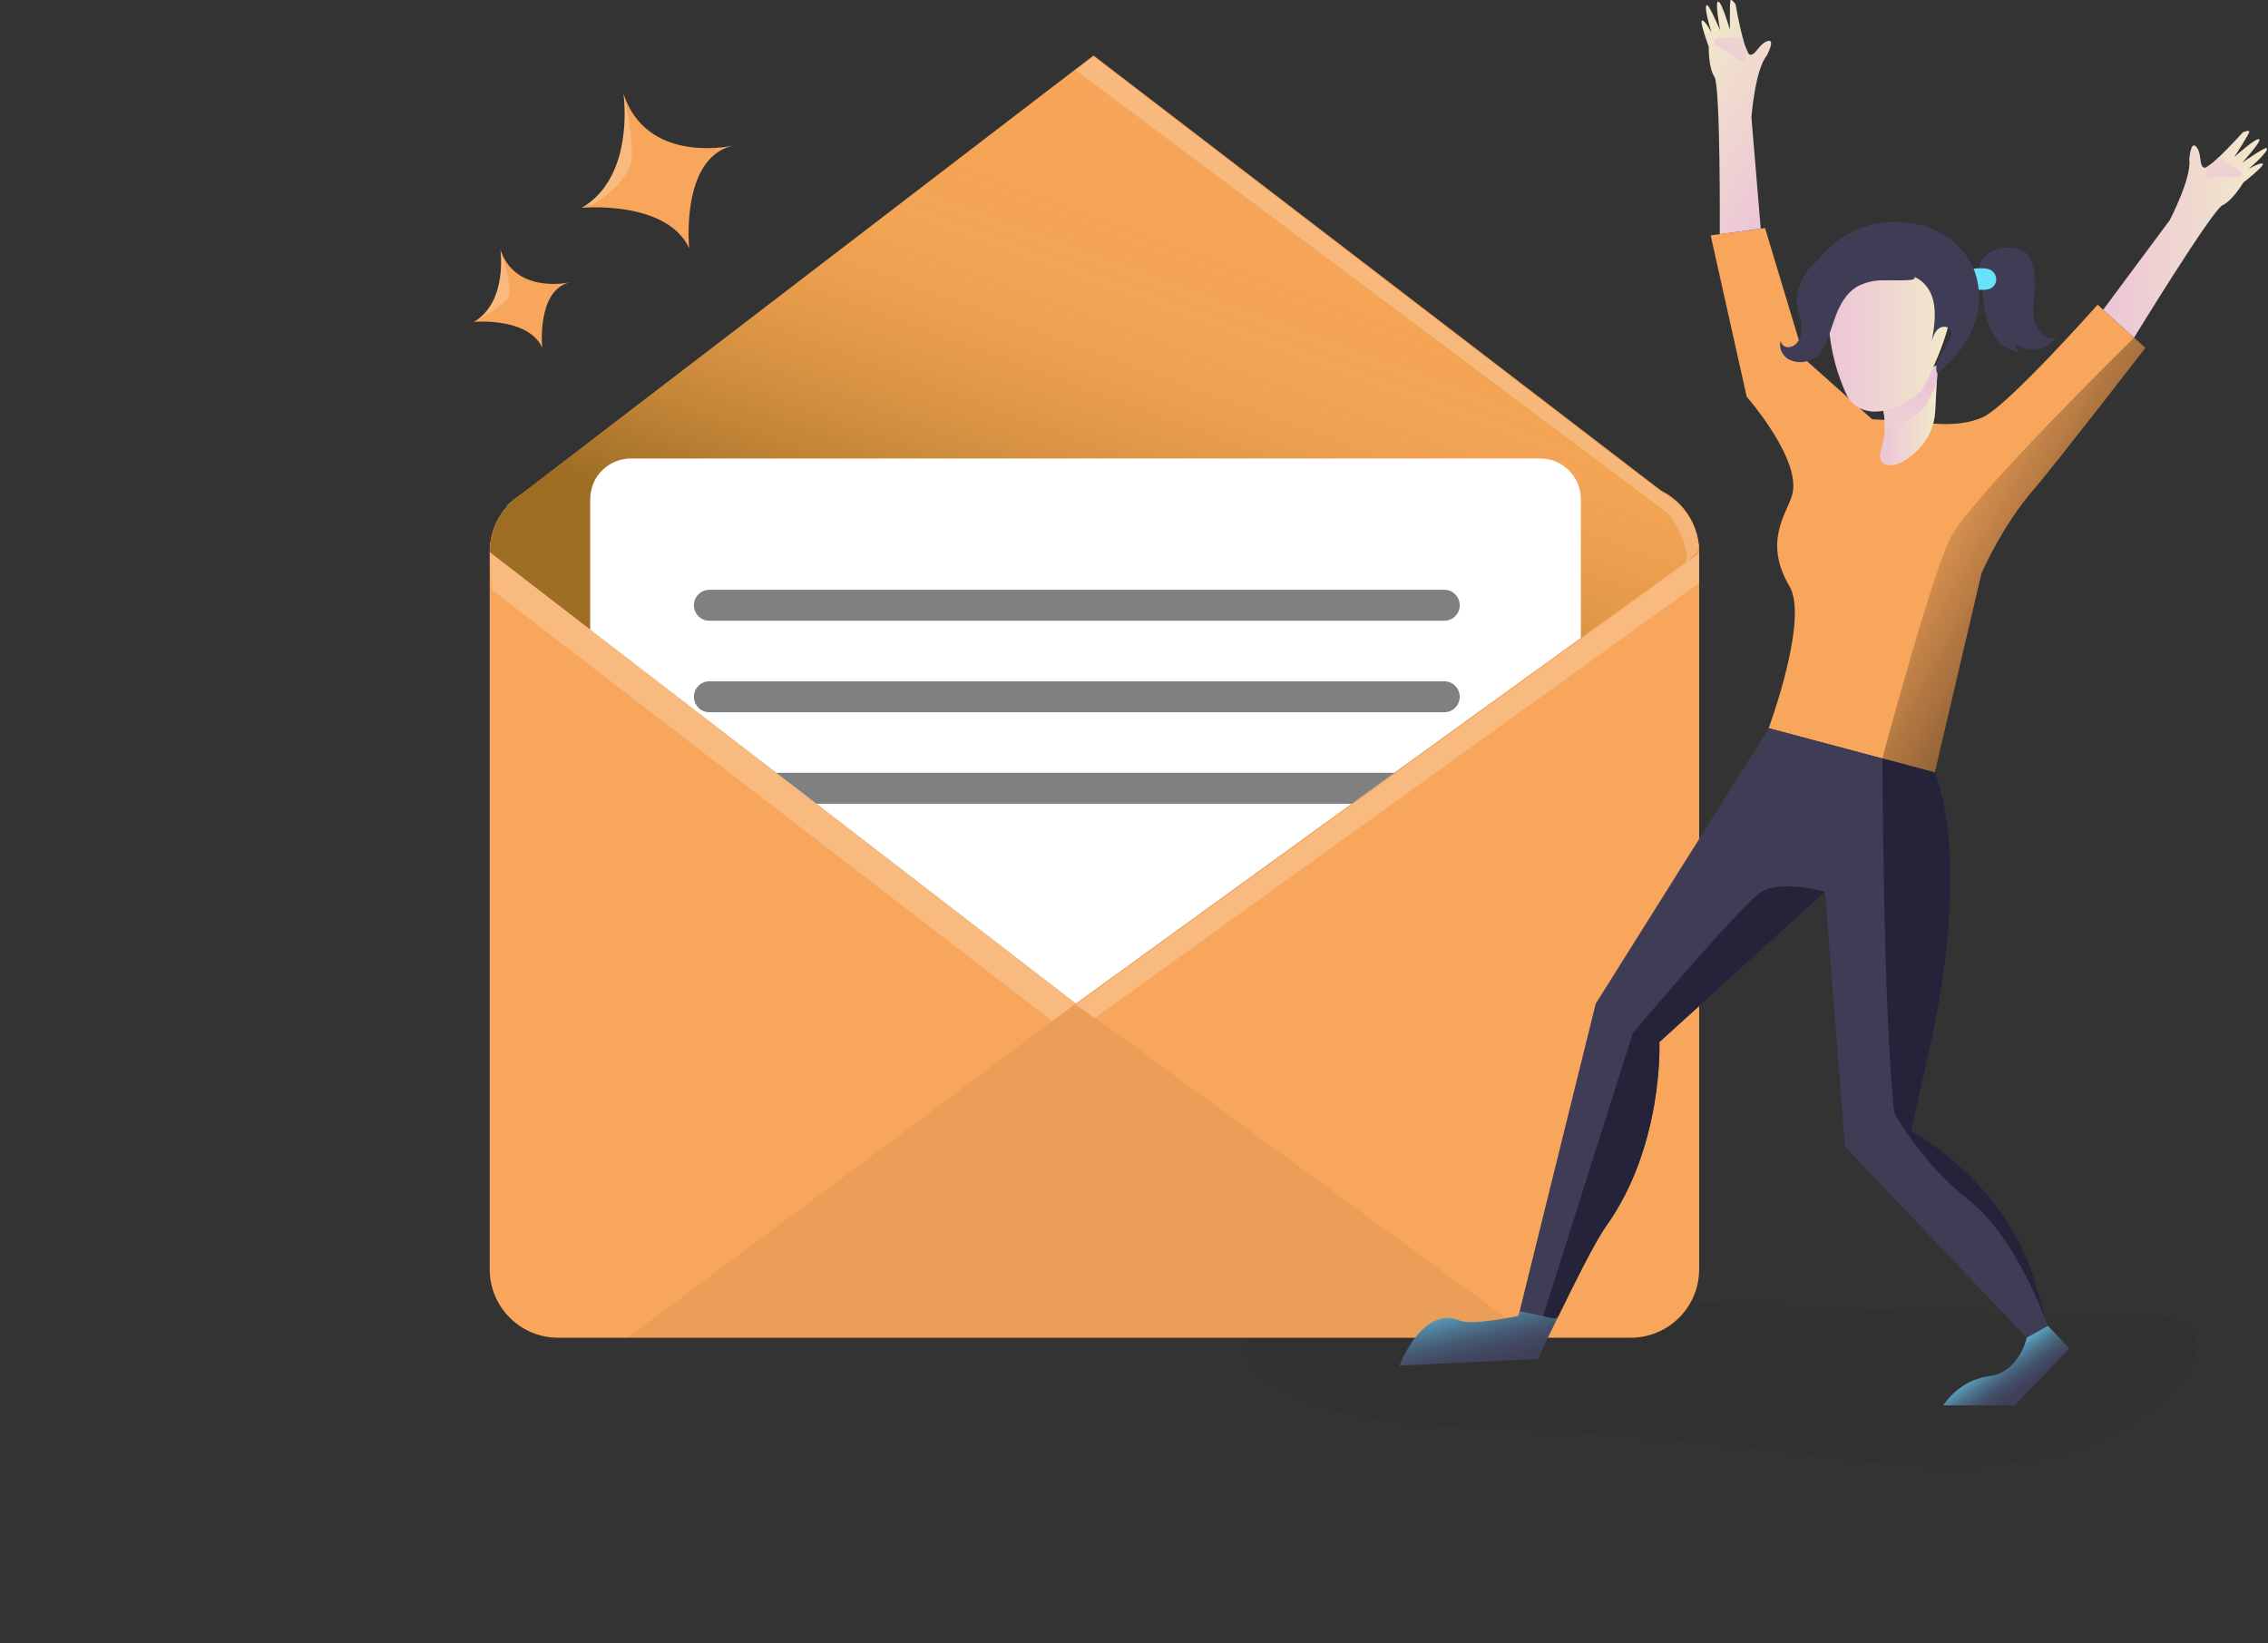 <svg width="824" height="597" viewBox="0 0 824 597" fill="none" xmlns="http://www.w3.org/2000/svg">
<rect x="0" y="0" width="824" height="597" fill="#333333" stroke="none"/>
<g clip-path="url(#clip0_0_3)">
<path opacity="0.05" d="M779.07 477.86C786.85 477.99 796.87 479.93 798.07 487.61C798.72 491.61 796.43 495.5 793.95 498.73C778.44 519 752.74 529.25 727.38 532C702.02 534.75 676.46 530.9 651.14 527.78C614.553 523.26 577.82 520.26 540.94 518.78C514.72 517.72 487.14 517.06 464.56 503.7C460.37 501.23 456.25 498.14 454.24 493.7C450.24 484.87 456.56 474.12 465.24 469.83C473.92 465.54 484.12 465.96 493.8 466.48C588.86 471.6 683.85 477.86 779.07 477.86Z" fill="#000405"/>
<path d="M779.4 126.4C779.4 126.4 745.57 170.15 739.15 177.48C727.44 190.8 719.89 208.27 719.89 208.27L702.89 280.61L683.89 275.54L642.58 264.54C642.58 264.54 657.26 225 650.15 213C640.67 197 648.87 187 651.03 180.13C655.03 167.4 634.6 144.13 634.6 144.13L621.51 85.5L641.27 82.86L655.61 130.39L680.18 152.32L697.68 153.25C697.68 153.25 710.88 155.97 720.48 151.53C729.66 147.27 762.09 110.7 762.09 110.7L775.32 122.7L779.4 126.4ZM617.33 200.59V461.15C617.329 464.415 616.684 467.647 615.434 470.663C614.183 473.678 612.351 476.418 610.042 478.726C607.732 481.033 604.991 482.863 601.974 484.111C598.958 485.36 595.725 486.001 592.46 486H202.77C199.504 486 196.271 485.357 193.254 484.107C190.237 482.857 187.496 481.025 185.188 478.715C182.879 476.406 181.048 473.664 179.799 470.647C178.551 467.629 177.909 464.396 177.91 461.13V200.59C177.907 197.324 178.548 194.09 179.797 191.072C181.045 188.054 182.876 185.312 185.185 183.002C187.494 180.692 190.235 178.86 193.253 177.611C196.27 176.361 199.504 175.719 202.77 175.72H592.46C595.726 175.72 598.96 176.363 601.977 177.613C604.995 178.863 607.736 180.695 610.046 183.004C612.355 185.314 614.187 188.055 615.437 191.073C616.687 194.09 617.33 197.324 617.33 200.59Z" fill="#F7A65B"/>
<path d="M610.59 183.67H183.98L187.44 181.02C187.6 180.881 187.767 180.751 187.94 180.63L390.88 25.07L397.29 20.16L603.76 178.44L610.59 183.67Z" fill="#F7A65B"/>
<path d="M617.33 200.59L612.14 204.34L574.35 231.71L390.88 364.6L214.43 228.71L177.91 200.59L178.38 195.76C179.27 191.232 181.411 187.043 184.56 183.67C185.444 182.708 186.407 181.821 187.44 181.02C187.6 180.881 187.767 180.751 187.94 180.63C192.223 177.435 197.426 175.712 202.77 175.72H592.46C598.639 175.723 604.596 178.026 609.171 182.179C613.746 186.333 616.611 192.04 617.21 198.19C617.29 198.987 617.33 199.788 617.33 200.59Z" fill="#F7A65B"/>
<path opacity="0.61" d="M187.44 181C186.412 181.807 185.449 182.693 184.56 183.65H183.98L187.44 181Z" fill="url(#paint0_linear_0_3)"/>
<path opacity="0.61" d="M617.33 200.59L612.14 204.35L574.35 231.71L390.88 364.6L214.43 228.72L177.91 200.59L178.38 195.77C179.27 191.239 181.411 187.047 184.56 183.67C185.449 182.713 186.412 181.827 187.44 181.02L187.94 180.64L390.88 25.07L397.29 20.16L603.76 178.44C607.483 180.336 610.668 183.141 613.019 186.595C615.37 190.049 616.812 194.041 617.21 198.2C617.29 198.994 617.33 199.792 617.33 200.59Z" fill="url(#paint1_linear_0_3)"/>
<path d="M574.35 181.34V231.72L506.64 280.72L491.11 292L390.88 364.6L296.61 292L282.02 280.76L214.43 228.76V181.34C214.43 177.423 215.986 173.666 218.756 170.896C221.526 168.126 225.283 166.57 229.2 166.57H559.59C563.505 166.573 567.26 168.13 570.027 170.9C572.795 173.669 574.35 177.424 574.35 181.34Z" fill="white"/>
<path d="M524.73 225.51H257.73C256.239 225.51 254.81 224.918 253.756 223.864C252.702 222.81 252.11 221.381 252.11 219.89C252.11 219.152 252.255 218.421 252.538 217.739C252.82 217.057 253.234 216.438 253.756 215.916C254.278 215.394 254.897 214.98 255.579 214.698C256.261 214.415 256.992 214.27 257.73 214.27H524.73C525.468 214.27 526.199 214.415 526.881 214.698C527.563 214.98 528.182 215.394 528.704 215.916C529.226 216.438 529.64 217.057 529.922 217.739C530.205 218.421 530.35 219.152 530.35 219.89C530.35 221.381 529.758 222.81 528.704 223.864C527.65 224.918 526.22 225.51 524.73 225.51Z" fill="#808080"/>
<path d="M524.73 258.76H257.73C256.239 258.76 254.81 258.168 253.756 257.114C252.702 256.06 252.11 254.631 252.11 253.14C252.11 251.649 252.702 250.22 253.756 249.166C254.81 248.112 256.239 247.52 257.73 247.52H524.73C526.22 247.52 527.65 248.112 528.704 249.166C529.758 250.22 530.35 251.649 530.35 253.14C530.35 254.631 529.758 256.06 528.704 257.114C527.65 258.168 526.22 258.76 524.73 258.76Z" fill="#808080"/>
<path d="M506.64 280.76L491.11 292H296.61L282.01 280.76H506.64Z" fill="#808080"/>
<path opacity="0.05" d="M390.88 364.6L228.02 486.02H557.1L390.88 364.6Z" fill="#000405"/>
<path d="M250.4 90.2C242.2 72.61 211.4 75.5 211.4 75.5C230.4 64.29 226.76 35.82 226.53 34.14C234.84 58.96 263.53 53.48 266.1 52.94C247.05 57.64 250.4 90.2 250.4 90.2ZM197 126.29C191.79 115.11 172.2 116.95 172.2 116.95C184.6 109.58 181.79 90.61 181.79 90.61V90.72C187.11 106.41 205.31 102.93 206.93 102.59C194.87 105.59 197 126.29 197 126.29Z" fill="#F7A65B"/>
<path d="M721.56 92.7C723.974 90.759 727.029 89.796 730.12 90C732.382 89.908 734.596 90.672 736.32 92.14C737.647 93.631 738.49 95.49 738.74 97.47C739.228 99.925 739.413 102.43 739.29 104.93C739.07 109.52 737.88 114.38 739.86 118.53C740.333 119.516 740.968 120.415 741.74 121.19C742.635 122.192 743.881 122.812 745.22 122.92C745.886 122.95 746.54 122.74 747.064 122.329C747.589 121.918 747.949 121.333 748.08 120.68C747.414 122.162 746.417 123.472 745.166 124.508C743.914 125.544 742.442 126.279 740.861 126.657C739.281 127.035 737.635 127.045 736.05 126.686C734.465 126.328 732.984 125.611 731.72 124.59L733.46 128.12C732.019 127.748 730.624 127.218 729.3 126.54C725.05 124.23 722.67 119.54 721.54 114.8C720.54 110.45 720.34 105.96 719.4 101.59C718.67 98.24 718.85 95.12 721.56 92.7Z" fill="#3F3D56"/>
<path d="M720.28 97.5C721.143 97.472 722.005 97.604 722.82 97.89C723.496 98.171 724.081 98.632 724.513 99.222C724.945 99.813 725.207 100.511 725.27 101.24C725.307 101.973 725.13 102.7 724.761 103.334C724.392 103.968 723.846 104.481 723.19 104.81C722.335 105.162 721.413 105.322 720.49 105.28C719.65 105.28 718.8 105.28 717.96 105.2C717.72 105.201 717.483 105.142 717.27 105.03C717.055 104.854 716.892 104.622 716.8 104.36C716.253 103.27 715.84 102.119 715.57 100.93C714.88 97.25 717.36 97.47 720.28 97.5Z" fill="#68E1FD"/>
<path d="M704.01 132.61C704.01 132.61 703.85 135.5 703.65 139.26C703.48 142.43 703.27 146.26 703.1 149.44C702.808 154.819 700.498 159.89 696.63 163.64C694.37 165.95 688.98 170.26 684.87 168.73C682.87 167.99 682.8 165.47 683.22 163.96C684.145 161.207 684.661 158.333 684.75 155.43C684.816 153.08 684.604 150.73 684.12 148.43C681.54 142 704.01 132.61 704.01 132.61Z" fill="url(#paint2_linear_0_3)"/>
<path d="M704.01 132.61C704.01 132.61 703.85 135.5 703.65 139.26C702.07 142.78 700.59 145.65 699.78 147.08C698.15 149.97 691.45 154.52 684.78 155.43C684.846 153.08 684.634 150.73 684.15 148.43C681.54 142 704.01 132.61 704.01 132.61Z" fill="url(#paint3_linear_0_3)"/>
<path d="M684.44 94.32C681.495 94.499 678.619 95.282 675.99 96.622C673.361 97.961 671.036 99.827 669.16 102.104C667.284 104.381 665.896 107.019 665.084 109.856C664.272 112.692 664.053 115.665 664.44 118.59C665.108 127.327 667.351 135.871 671.06 143.81C678.06 155.81 695.8 145.94 698.61 141C701.42 136.06 712.2 113.78 707.67 107.47C704.55 103.21 695.9 93.86 684.44 94.32Z" fill="url(#paint4_linear_0_3)"/>
<path d="M678.14 82.13C685.666 79.931 693.695 80.166 701.08 82.8C708.35 85.56 714.62 91.24 717.39 98.51C719.773 105.247 719.545 112.633 716.75 119.21C713.935 125.734 709.451 131.4 703.75 135.64C702.28 131.14 706.81 127.14 708.57 122.75C708.978 121.939 709.067 121.004 708.82 120.13C708.18 118.5 705.74 118.32 704.35 119.38C702.96 120.44 702.35 122.23 701.84 123.9C703.19 116.75 704.19 108.35 699.13 103.11C696.13 100.01 691.6 98.85 687.28 98.81C683.313 98.798 679.385 99.601 675.74 101.168C672.096 102.735 668.811 105.033 666.09 107.92C664.5 109.63 662.24 111.73 660.22 110.55C659.592 110.12 659.099 109.52 658.8 108.82C652.83 97 668.51 84.77 678.14 82.13Z" fill="#3F3D56"/>
<path d="M687.8 95.34C682.8 93.14 677.55 91.34 672.12 91.34C666.69 91.34 661.06 93.18 657.47 97.26C655.595 99.534 654.231 102.183 653.47 105.03C652.867 106.811 652.629 108.695 652.77 110.57C652.987 111.93 653.322 113.268 653.77 114.57C654.71 117.81 655.11 121.57 653.06 124.29C652.68 124.832 652.182 125.281 651.604 125.604C651.025 125.926 650.381 126.113 649.72 126.15C649.058 126.162 648.414 125.931 647.91 125.503C647.405 125.074 647.075 124.475 646.98 123.82C646.1 126.31 647.54 129.23 649.83 130.54C651.01 131.14 652.303 131.484 653.625 131.548C654.947 131.612 656.268 131.394 657.5 130.91C658.536 130.583 659.497 130.057 660.33 129.36C661.153 128.568 661.83 127.637 662.33 126.61C664.42 122.82 665.47 118.61 667.03 114.52C668.59 110.43 670.85 106.52 674.54 104.22C677.464 102.624 680.749 101.808 684.08 101.85C687.39 101.74 690.72 102.01 694.02 101.71C697.32 101.41 694.93 99.45 693.51 98.42C691.718 97.2 689.804 96.168 687.8 95.34Z" fill="#3F3D56"/>
<path d="M822.11 59.49C822.96 60.15 815 66.35 815 66.35C815 66.35 811.28 72.76 807.5 74.54C803.72 76.32 775.32 122.69 775.32 122.69L764.11 112.53L788.29 80C788.29 80 796.29 64.67 795.4 58C795.4 58 795.88 50.12 798.29 53.78C799.99 56.39 798.9 60.5 800.91 60.94C801.133 60.96 801.356 60.911 801.55 60.8C803.217 59.788 804.747 58.564 806.1 57.16C810.1 53.35 814.88 48.05 814.88 48.05C814.88 48.05 817.5 46.94 817.17 48.05C816.84 49.16 812.03 56.65 811.76 57.05C812.21 56.64 819.59 50.05 820.76 50.56C821.93 51.07 815.04 58.66 814.64 59.1C815.07 58.8 822.94 53.32 823.53 53.81C824.64 54.74 817.53 60.91 816.94 61.38C817.39 61.14 821.3 58.85 822.11 59.49Z" fill="url(#paint5_linear_0_3)"/>
<path d="M813.67 64.24C813.074 64.434 812.44 64.486 811.82 64.39C809.804 64.237 807.78 64.203 805.76 64.29C804.4 64.35 801.59 65.29 801.52 63.18C801.52 62.62 801.66 62.07 801.63 61.51C801.63 61.27 801.57 61.03 801.53 60.79C803.197 59.778 804.726 58.554 806.08 57.15C806.693 57.355 807.272 57.648 807.8 58.02C809.133 58.88 810.447 59.73 811.74 60.57C812.44 61.03 813.14 61.49 813.81 61.99C814.107 62.175 814.343 62.443 814.49 62.76C814.555 63.064 814.507 63.381 814.357 63.653C814.206 63.925 813.962 64.133 813.67 64.24Z" fill="url(#paint6_linear_0_3)"/>
<path d="M618.4 7.42C617.32 7.54 620.82 17 620.82 17C620.82 17 620.6 24.41 622.87 27.91C625.14 31.41 624.82 85.06 624.82 85.06L639.7 83.06L636.32 42.65C636.32 42.65 637.61 25.41 641.88 20.22C641.88 20.22 645.62 13.27 641.65 15.11C638.83 16.43 637.58 20.49 635.65 19.81C635.448 19.71 635.284 19.549 635.18 19.35C634.272 17.617 633.6 15.771 633.18 13.86C631.77 8.51 630.53 1.49 630.53 1.49C630.53 1.49 628.93 -0.81 628.67 0.3C628.41 1.41 628.5 10.3 628.51 10.81C628.34 10.24 625.56 0.72 624.26 0.55C622.96 0.38 624.85 10.45 624.97 11.03C624.75 10.55 620.97 1.75 620.19 1.85C618.76 2.06 621.6 11.08 621.81 11.75C621.53 11.31 619.42 7.32 618.4 7.42Z" fill="url(#paint7_linear_0_3)"/>
<path d="M623.04 15.91C623.445 16.384 623.955 16.758 624.53 17C626.324 17.935 628.06 18.977 629.73 20.12C630.86 20.89 632.73 23.19 633.92 21.41C634.24 20.95 634.39 20.41 634.71 19.94C634.856 19.741 635.013 19.551 635.18 19.37C634.272 17.637 633.6 15.791 633.18 13.88C632.552 13.731 631.904 13.678 631.26 13.72L626.57 13.81C625.73 13.81 624.89 13.81 624.05 13.92C623.694 13.918 623.346 14.023 623.05 14.22C622.845 14.453 622.732 14.753 622.73 15.063C622.728 15.374 622.838 15.674 623.04 15.91Z" fill="url(#paint8_linear_0_3)"/>
<path d="M565.67 479.21C561.67 487.38 558.76 493.73 558.76 493.73L508.43 496.13C508.43 496.13 516.77 474.06 530.34 479.76C534.93 481.68 551.56 478.07 551.56 478.07L552.08 476.4L565.67 479.21Z" fill="url(#paint9_linear_0_3)"/>
<path d="M744.05 481.68L736.34 486L670.34 416.62L663.06 324L602.88 378.59C602.88 378.59 604.49 416.18 583.45 445.59C579.68 450.86 572.01 466.17 566.21 478.13C566.03 478.5 565.85 478.88 565.68 479.25L564.55 479.02L560.62 478.2L552.09 476.44L579.75 364.64L642.6 264.58L683.91 275.58L702.91 280.65C702.91 280.65 715.73 306.34 702.91 372.83L694.41 410.89C694.41 410.89 728.67 429.16 739.23 465.3L744.04 481.66L744.05 481.68Z" fill="#3F3D56"/>
<path d="M744.05 481.68L751.88 489.87L732.01 510.59H706.01C706.01 510.59 711.55 501.44 722.63 499.99C733.71 498.54 736.36 485.99 736.36 485.99L744.05 481.68Z" fill="url(#paint10_linear_0_3)"/>
<path opacity="0.22" d="M215.81 74.06L211.42 75.5C230.42 64.29 226.78 35.82 226.55 34.14C226.85 35.49 231.27 54.28 228.86 60.45C225.85 68.16 215.81 74.06 215.81 74.06ZM184.41 108.44C182.09 111.65 172.87 116.6 172.24 116.93C184.64 109.56 181.83 90.59 181.83 90.59V90.7C182.32 92 186.67 105.3 184.41 108.44Z" fill="white"/>
<path opacity="0.22" d="M178.65 214.27L382.32 370.98L390.88 364.6L177.91 200.59L178.65 214.27Z" fill="white"/>
<path opacity="0.22" d="M397.62 369.97L617.33 211.83V201.04L390.88 365.04L397.62 369.97Z" fill="white"/>
<path opacity="0.22" d="M617.21 198.64L616.61 200.32L612.14 204.79C615.28 199.37 606.41 186.79 606.41 186.79L602.87 184.14L592.24 176.14L390.88 25.52L397.29 20.61L603.76 178.88C607.482 180.778 610.665 183.584 613.016 187.037C615.367 190.491 616.809 194.481 617.21 198.64Z" fill="white"/>
<path opacity="0.61" d="M779.4 126.4C779.4 126.4 745.57 170.15 739.15 177.48C727.44 190.8 719.89 208.27 719.89 208.27L702.89 280.61L683.89 275.54C683.89 275.54 701.63 209.21 708.76 195.13C715.89 181.05 775.3 122.69 775.3 122.69L779.4 126.4Z" fill="url(#paint11_linear_0_3)"/>
<path d="M744.04 481.66C743.69 480.66 732.4 449.3 715.45 436.15C698.24 422.79 688.24 404.35 688.24 404.35C684.19 368.95 683.91 275.54 683.91 275.54L702.91 280.61C702.91 280.61 715.73 306.3 702.91 372.79L694.41 410.85C694.41 410.85 728.67 429.16 739.23 465.3L744.04 481.66ZM602.88 378.57C602.88 378.57 604.49 416.16 583.45 445.57C579.68 450.84 572.01 466.15 566.21 478.11L564.55 479L560.62 478.18L593.24 375.29C593.24 375.29 632.75 328.48 639.98 324C647.21 319.52 663.06 324 663.06 324L602.88 378.57Z" fill="#25233A"/>
</g>
<defs>
<linearGradient id="paint0_linear_0_3" x1="184.14" y1="186.62" x2="187.97" y2="176.21" gradientUnits="userSpaceOnUse">
<stop offset="0.36" stop-color="#363636"/>
<stop offset="0.75" stop-color="#3F80A1" stop-opacity="0.25"/>
<stop offset="1" stop-color="#69B9EB" stop-opacity="0"/>
</linearGradient>
<linearGradient id="paint1_linear_0_3" x1="342.97" y1="346.98" x2="455.31" y2="41.5" gradientUnits="userSpaceOnUse">
<stop offset="0.36" stop-color="#654902"/>
<stop offset="0.75" stop-color="#DD9831" stop-opacity="0.25"/>
<stop offset="1" stop-color="#E98611" stop-opacity="0"/>
</linearGradient>
<linearGradient id="paint2_linear_0_3" x1="683.02" y1="150.83" x2="704.01" y2="150.83" gradientUnits="userSpaceOnUse">
<stop stop-color="#ECC4D7"/>
<stop offset="0.42" stop-color="#EFD4D1"/>
<stop offset="1" stop-color="#F2EAC9"/>
</linearGradient>
<linearGradient id="paint3_linear_0_3" x1="694.14" y1="139.15" x2="689.81" y2="187.7" gradientUnits="userSpaceOnUse">
<stop stop-color="#ECC4D7"/>
<stop offset="0.42" stop-color="#EFD4D1"/>
<stop offset="1" stop-color="#F2EAC9"/>
</linearGradient>
<linearGradient id="paint4_linear_0_3" x1="664.27" y1="121.91" x2="708.78" y2="121.91" gradientUnits="userSpaceOnUse">
<stop stop-color="#ECC4D7"/>
<stop offset="0.42" stop-color="#EFD4D1"/>
<stop offset="1" stop-color="#F2EAC9"/>
</linearGradient>
<linearGradient id="paint5_linear_0_3" x1="764.11" y1="85.12" x2="823.67" y2="85.12" gradientUnits="userSpaceOnUse">
<stop stop-color="#ECC4D7"/>
<stop offset="0.42" stop-color="#EFD4D1"/>
<stop offset="1" stop-color="#F2EAC9"/>
</linearGradient>
<linearGradient id="paint6_linear_0_3" x1="809.97" y1="78.07" x2="803.95" y2="31.33" gradientUnits="userSpaceOnUse">
<stop stop-color="#ECC4D7"/>
<stop offset="0.42" stop-color="#EFD4D1"/>
<stop offset="1" stop-color="#F2EAC9"/>
</linearGradient>
<linearGradient id="paint7_linear_0_3" x1="654.681" y1="59.977" x2="604.179" y2="28.421" gradientUnits="userSpaceOnUse">
<stop stop-color="#ECC4D7"/>
<stop offset="0.42" stop-color="#EFD4D1"/>
<stop offset="1" stop-color="#F2EAC9"/>
</linearGradient>
<linearGradient id="paint8_linear_0_3" x1="619.364" y1="29.973" x2="649.238" y2="-6.474" gradientUnits="userSpaceOnUse">
<stop stop-color="#ECC4D7"/>
<stop offset="0.42" stop-color="#EFD4D1"/>
<stop offset="1" stop-color="#F2EAC9"/>
</linearGradient>
<linearGradient id="paint9_linear_0_3" x1="532.84" y1="470.11" x2="540.55" y2="502.23" gradientUnits="userSpaceOnUse">
<stop stop-color="#68E1FD"/>
<stop offset="0.01" stop-color="#67DDF9"/>
<stop offset="0.12" stop-color="#5CB3CE"/>
<stop offset="0.24" stop-color="#538EA9"/>
<stop offset="0.37" stop-color="#4C718B"/>
<stop offset="0.5" stop-color="#465A73"/>
<stop offset="0.63" stop-color="#424A63"/>
<stop offset="0.79" stop-color="#404059"/>
<stop offset="0.99" stop-color="#3F3D56"/>
</linearGradient>
<linearGradient id="paint10_linear_0_3" x1="722.88" y1="491.76" x2="735.73" y2="509.74" gradientUnits="userSpaceOnUse">
<stop stop-color="#68E1FD"/>
<stop offset="0.01" stop-color="#67DDF9"/>
<stop offset="0.12" stop-color="#5CB3CE"/>
<stop offset="0.24" stop-color="#538EA9"/>
<stop offset="0.37" stop-color="#4C718B"/>
<stop offset="0.5" stop-color="#465A73"/>
<stop offset="0.63" stop-color="#424A63"/>
<stop offset="0.79" stop-color="#404059"/>
<stop offset="0.99" stop-color="#3F3D56"/>
</linearGradient>
<linearGradient id="paint11_linear_0_3" x1="769.9" y1="222.33" x2="694.1" y2="178.65" gradientUnits="userSpaceOnUse">
<stop/>
<stop offset="0.98" stop-opacity="0"/>
</linearGradient>
<clipPath id="clip0_0_3">
<rect width="823.67" height="597" fill="white"/>
</clipPath>
</defs>
</svg>
